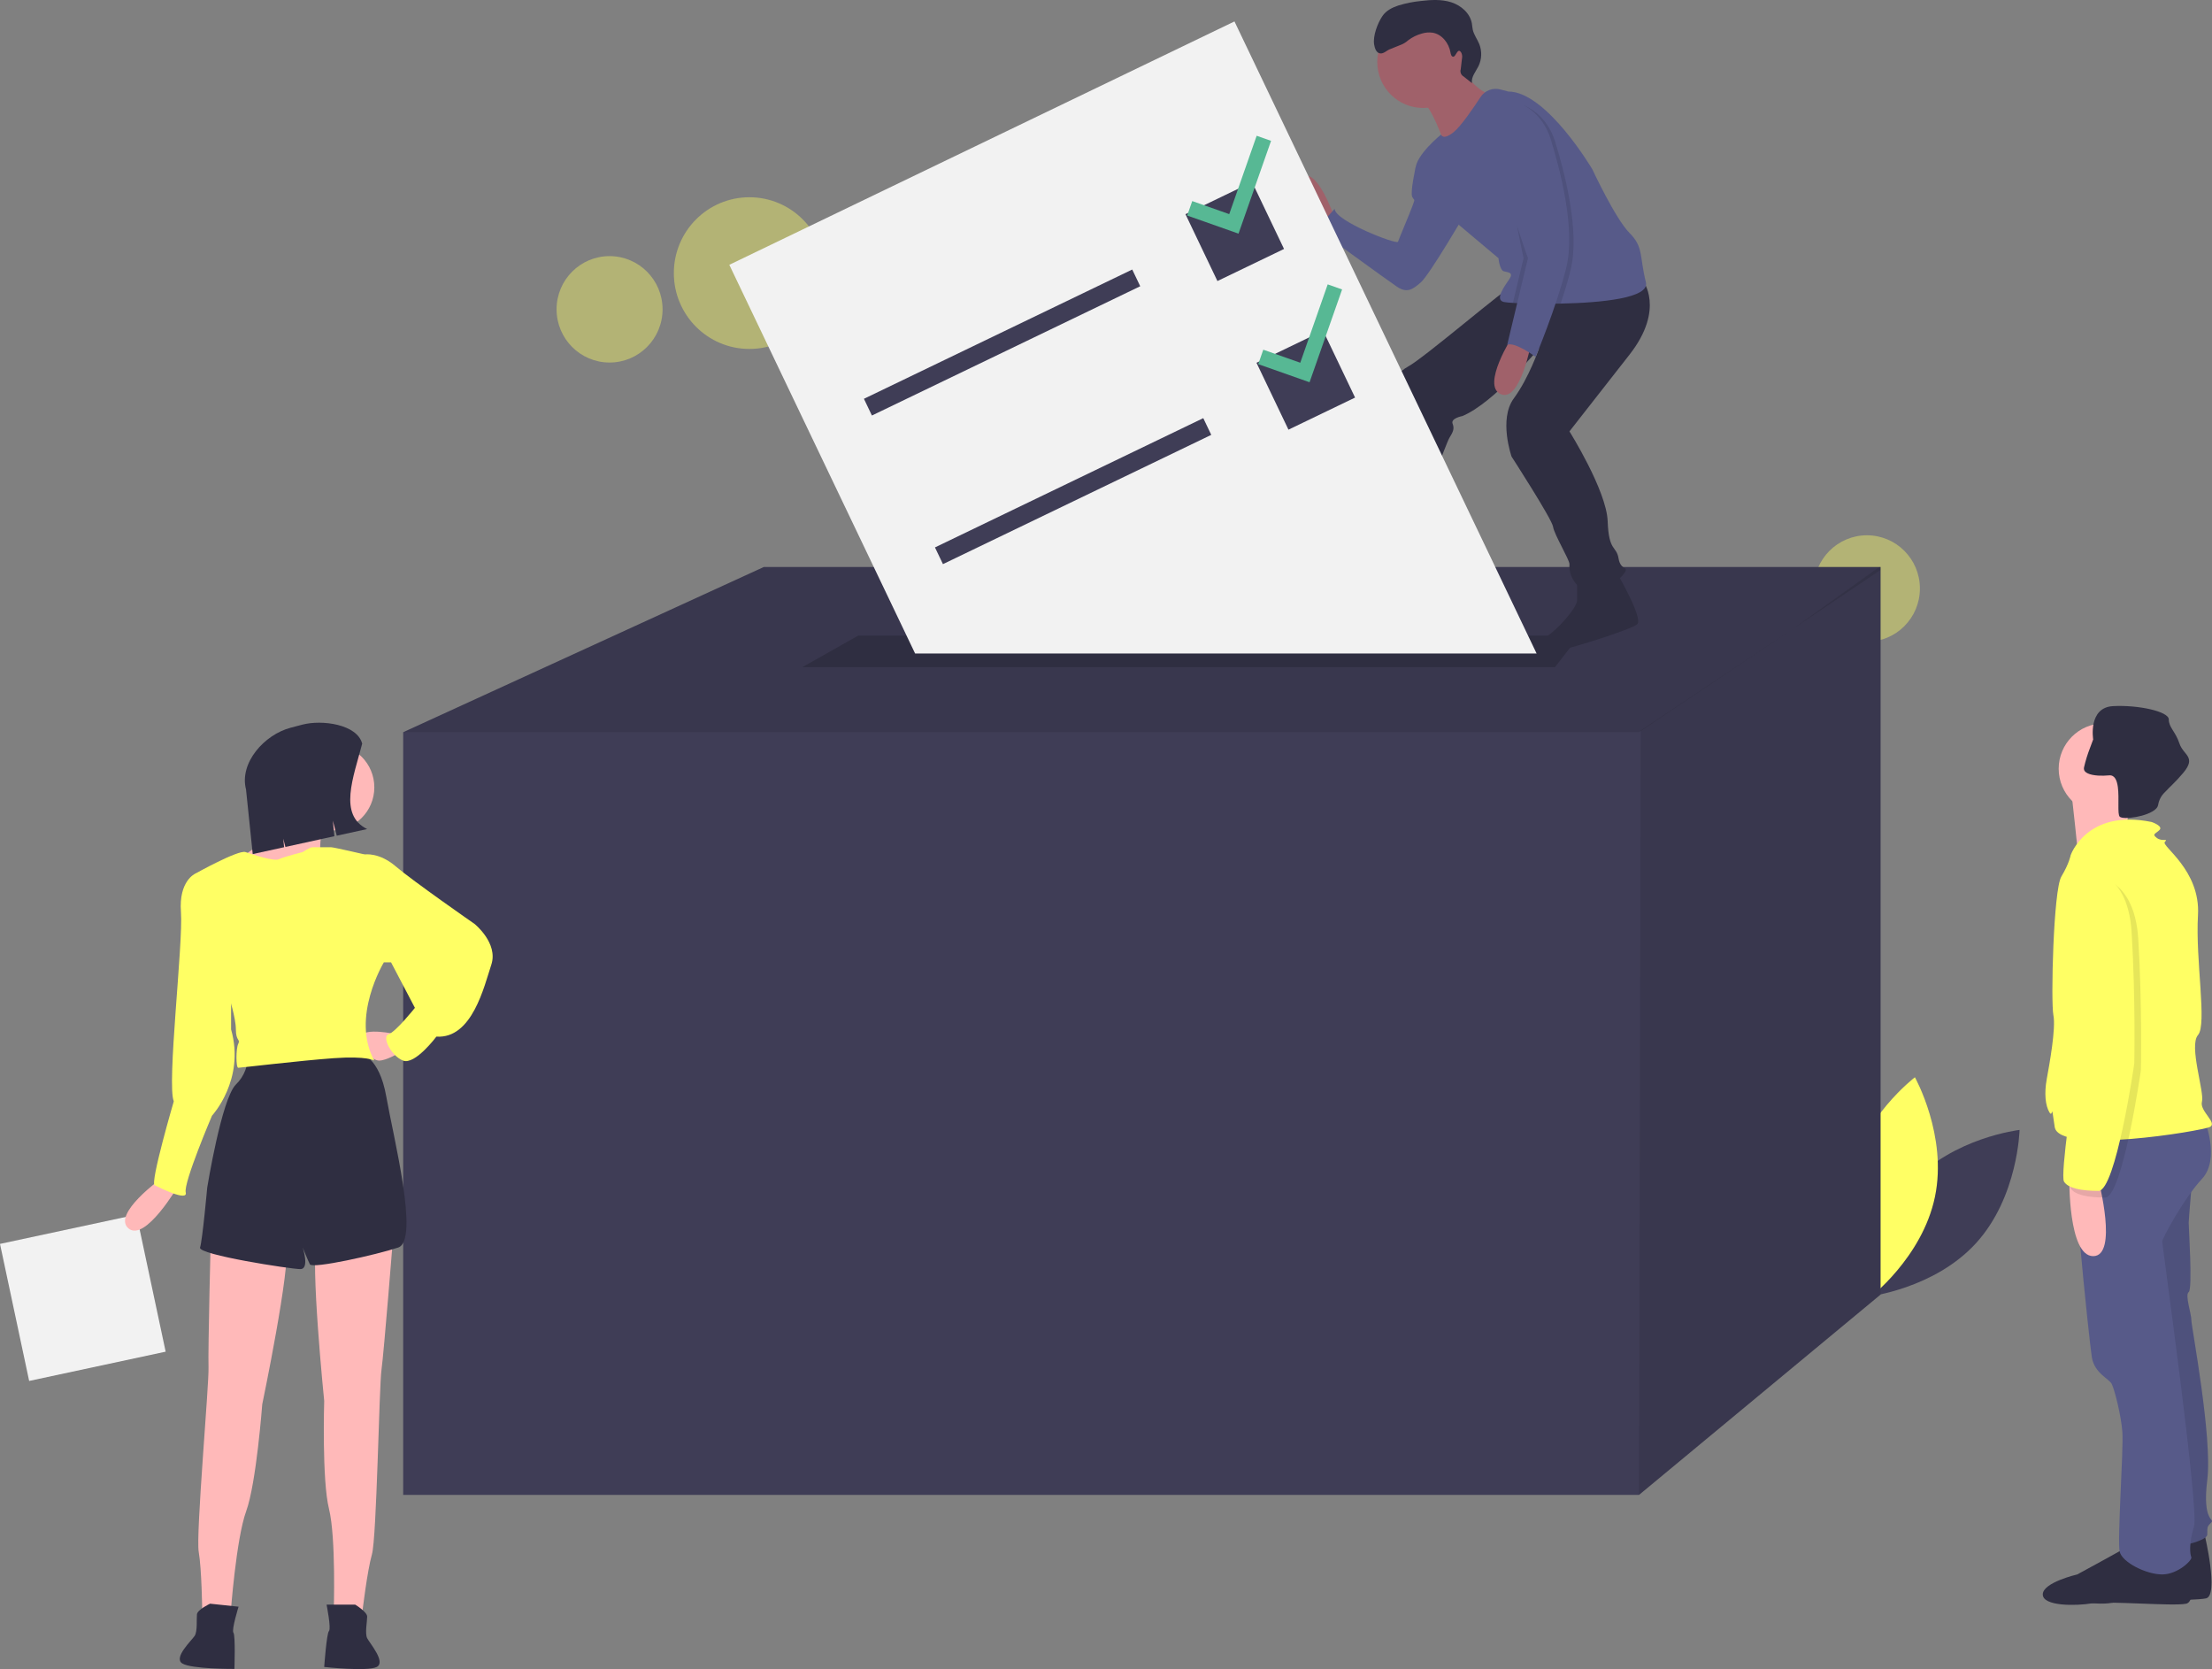 <svg width="330" height="249" viewBox="0 0 330 249" fill="none" xmlns="http://www.w3.org/2000/svg">
<rect x="0" y="0" width="330" height="249" fill="#808080" stroke="none"/>
<g clip-path="url(#clip0)">
<path opacity="0.4" d="M278.518 95.718C282.885 95.718 286.425 92.165 286.425 87.781C286.425 83.397 282.885 79.844 278.518 79.844C274.151 79.844 270.61 83.397 270.61 87.781C270.61 92.165 274.151 95.718 278.518 95.718Z" fill="#FFFF64"/>
<path opacity="0.4" d="M111.8 52.051C118.026 52.051 123.072 46.985 123.072 40.736C123.072 34.487 118.026 29.421 111.8 29.421C105.575 29.421 100.528 34.487 100.528 40.736C100.528 46.985 105.575 52.051 111.8 52.051Z" fill="#FFFF64"/>
<path opacity="0.4" d="M90.939 54.077C95.306 54.077 98.846 50.523 98.846 46.14C98.846 41.756 95.306 38.203 90.939 38.203C86.572 38.203 83.032 41.756 83.032 46.14C83.032 50.523 86.572 54.077 90.939 54.077Z" fill="#FFFF64"/>
<path d="M285.14 176.538C278.892 183.405 278.666 193.406 278.666 193.406C278.666 193.406 288.568 192.276 294.816 185.41C301.064 178.544 301.291 168.542 301.291 168.542C301.291 168.542 291.388 169.672 285.14 176.538Z" fill="#3F3D56"/>
<path d="M288.669 178.515C286.779 187.618 278.832 193.656 278.832 193.656C278.832 193.656 273.95 184.934 275.84 175.83C277.731 166.727 285.678 160.689 285.678 160.689C285.678 160.689 290.56 169.411 288.669 178.515Z" fill="#FFFF64"/>
<path d="M280.555 84.578V193.101L244.517 222.984H60.15V109.219L113.945 84.578H280.555Z" fill="#3F3D56"/>
<path opacity="0.1" d="M280.555 84.578V85.013L267.618 93.705L244.517 109.219H60.15L113.945 84.578H280.555Z" fill="black"/>
<path opacity="0.1" d="M280.555 84.578V193.101L244.517 222.984L244.778 108.956L267.618 93.705L280.346 84.578H280.555Z" fill="black"/>
<path d="M231.982 99.52H119.69L128.047 94.801H235.638L231.982 99.52Z" fill="#2F2E41"/>
<path d="M328.898 228.887C328.898 228.887 331.074 238.025 329.095 238.422C327.116 238.819 317.419 238.691 315.044 239.088C312.67 239.486 307.722 238.819 307.722 237.031C307.722 235.244 312.868 234.052 312.868 234.052C312.868 234.052 320.19 230.079 320.388 229.88C320.586 229.681 328.898 228.887 328.898 228.887Z" fill="#2F2E41"/>
<path d="M327.117 175.052C327.117 175.052 326.523 181.806 326.523 182.402C326.523 182.998 327.117 192.335 326.523 192.732C325.929 193.13 326.919 195.911 326.919 196.904C326.919 197.897 330.085 214.385 329.294 220.742C328.502 227.099 330.481 226.503 329.887 227.099C329.294 227.695 329.294 227.695 329.294 228.887C329.294 230.079 322.961 231.072 322.961 231.072L316.034 187.17L319.596 174.059L327.117 175.052Z" fill="#575A89"/>
<path opacity="0.1" d="M327.117 175.052C327.117 175.052 326.523 181.806 326.523 182.402C326.523 182.998 327.117 192.335 326.523 192.732C325.929 193.13 326.919 195.911 326.919 196.904C326.919 197.897 330.085 214.385 329.294 220.742C328.502 227.099 330.481 226.503 329.887 227.099C329.294 227.695 329.294 227.695 329.294 228.887C329.294 230.079 322.961 231.072 322.961 231.072L316.034 187.17L319.596 174.059L327.117 175.052Z" fill="black"/>
<path d="M326.127 231.668C326.127 231.668 328.106 238.819 326.127 239.217C324.148 239.614 314.451 238.762 312.076 239.159C309.701 239.556 304.754 239.614 304.754 237.826C304.754 236.038 309.899 234.846 309.899 234.846C309.899 234.846 317.222 230.873 317.42 230.675C317.617 230.476 326.127 231.668 326.127 231.668Z" fill="#2F2E41"/>
<path d="M328.897 167.106C328.897 167.106 331.272 172.867 328.502 175.847C325.731 178.827 322.565 184.786 322.565 185.184C322.565 185.581 328.106 225.112 327.314 227.695C326.523 230.277 326.721 231.866 326.918 232.264C327.116 232.661 324.939 234.846 322.565 234.846C320.19 234.846 316.628 233.058 316.232 231.469C315.836 229.88 316.825 216.173 316.628 213.591C316.43 211.008 315.44 207.234 315.044 206.439C314.648 205.645 312.472 204.85 312.076 202.466C311.68 200.082 308.514 169.689 309.503 168.696C310.493 167.702 328.897 167.106 328.897 167.106Z" fill="#575A89"/>
<path d="M313.857 121.417C317.573 121.417 320.586 118.393 320.586 114.663C320.586 110.933 317.573 107.909 313.857 107.909C310.141 107.909 307.128 110.933 307.128 114.663C307.128 118.393 310.141 121.417 313.857 121.417Z" fill="#FFB9B9"/>
<path d="M318.013 118.04C318.013 118.04 316.628 125.39 317.617 126.184C318.607 126.979 310.097 128.171 310.097 128.171C310.097 128.171 309.107 118.437 308.909 117.444C308.711 116.451 318.013 118.04 318.013 118.04Z" fill="#FFB9B9"/>
<path d="M308.91 127.575C308.91 127.575 311.285 120.622 320.982 122.608C320.982 122.608 322.763 123.204 322.169 123.8C321.575 124.396 320.982 124.396 321.773 124.992C322.565 125.588 323.554 124.992 322.961 125.588C322.367 126.184 328.304 129.76 327.908 136.514C327.512 143.268 329.294 152.803 327.908 154.392C326.523 155.982 328.898 162.934 328.502 164.325C328.106 165.716 330.877 167.503 329.689 168.099C328.502 168.695 307.129 172.271 306.535 168.099C305.941 163.928 306.337 166.907 305.743 165.914C305.15 164.921 304.952 163.133 305.348 160.948C305.743 158.763 306.733 153.399 306.337 151.413C305.941 149.426 306.337 132.74 307.524 130.753C308.712 128.767 308.91 127.575 308.91 127.575Z" fill="#FFFF64"/>
<path d="M313.066 176.046C313.066 176.046 316.034 187.369 312.274 187.369C308.514 187.369 308.712 175.648 308.712 175.648L313.066 176.046Z" fill="#FFB9B9"/>
<path d="M310.889 114.663C310.889 115.239 311.72 115.604 313.008 115.688H313.01C313.556 115.719 314.104 115.708 314.649 115.656C315.472 115.581 315.812 116.357 315.953 117.382C316.183 119.073 315.862 121.443 316.232 121.814C316.743 122.327 320.465 121.812 321.629 120.65C321.81 120.487 321.931 120.267 321.971 120.026C322.093 119.317 322.442 118.666 322.965 118.173C323.651 117.42 324.629 116.586 325.731 115.259C327.71 112.875 325.731 112.676 325.138 110.888C324.544 109.101 323.554 108.505 323.554 107.313C323.554 106.121 319.003 105.128 315.242 105.326C311.482 105.525 312.274 110.292 312.274 110.292C312.274 110.292 312.05 110.869 311.783 111.612C311.422 112.544 311.128 113.501 310.905 114.476C310.895 114.538 310.89 114.6 310.889 114.663Z" fill="#2F2E41"/>
<path opacity="0.1" d="M311.68 130.554C311.68 130.554 318.409 130.157 319.003 140.09C319.596 150.022 319.398 159.359 319.398 159.557C319.398 159.756 316.628 178.628 314.055 178.628C311.482 178.628 309.503 178.231 308.91 177.237C308.316 176.244 310.493 161.941 310.493 161.941C310.493 161.941 311.482 146.844 309.899 142.076C308.316 137.309 308.118 131.15 311.68 130.554Z" fill="black"/>
<path d="M310.691 129.561C310.691 129.561 317.419 129.164 318.013 139.096C318.607 149.029 318.409 158.366 318.409 158.564C318.409 158.763 315.638 177.635 313.065 177.635C310.493 177.635 308.514 177.237 307.92 176.244C307.326 175.251 309.503 160.948 309.503 160.948C309.503 160.948 310.493 145.851 308.909 141.083C307.326 136.315 307.128 130.157 310.691 129.561Z" fill="#FFFF64"/>
<path d="M199.115 32.459C199.115 32.459 196.183 24.119 194.065 26.735C191.947 29.352 197.323 33.767 197.323 33.767L199.115 32.459Z" fill="#A0616A"/>
<path d="M212.962 24.282L211.198 24.939C211.198 24.939 210.356 28.697 210.682 29.352C211.007 30.006 211.17 29.515 210.682 30.823C210.193 32.132 208.727 35.566 208.564 36.056C208.401 36.547 199.115 32.949 199.115 31.15C199.115 31.15 197.16 33.44 196.183 33.93C196.183 33.93 206.935 41.78 208.401 42.761C209.867 43.742 210.682 43.251 211.985 42.107C213.288 40.962 218.827 31.477 218.827 31.477L212.962 24.282Z" fill="#575A89"/>
<path d="M208.238 82.334C208.238 82.334 208.401 84.133 208.727 84.297C209.053 84.46 211.496 88.548 208.727 89.366C205.957 90.184 204.328 89.857 203.677 90.184C203.025 90.511 191.621 91.165 191.459 89.366C191.296 87.567 196.997 87.24 196.997 87.24C196.997 87.24 202.211 83.806 203.025 82.007C203.84 80.209 208.238 82.334 208.238 82.334Z" fill="#2F2E41"/>
<path d="M241.309 85.605C241.309 85.605 245.218 92.309 244.241 93.127C243.263 93.944 233.744 96.924 232.348 97.051C230.556 97.215 229.253 95.743 230.719 94.925C232.186 94.108 235.281 90.674 235.281 89.529V86.586L241.309 85.605Z" fill="#2F2E41"/>
<path d="M245.056 41.78C245.056 41.78 248.477 46.032 243.101 52.9L234.141 64.347C234.141 64.347 239.68 73.177 239.842 77.756C240.005 82.334 241.146 81.353 241.472 83.316C241.797 85.278 243.264 84.297 242.123 85.768C240.983 87.24 236.747 88.548 235.444 87.404C234.996 86.992 234.646 86.484 234.42 85.918C234.194 85.352 234.099 84.742 234.141 84.133C234.141 83.479 231.86 79.718 231.697 78.573C231.534 77.429 225.506 68.108 225.506 68.108C225.506 68.108 223.551 62.548 225.832 59.441C228.113 56.334 229.62 51.927 229.62 51.927C229.62 51.927 222.9 60.095 218.175 62.057C218.175 62.057 216.383 62.384 216.709 63.202C217.035 64.019 216.709 64.51 216.221 65.328C215.732 66.145 212.311 75.63 211.17 78.083C210.03 80.536 210.519 82.007 209.215 82.825C207.912 83.643 202.047 82.989 202.047 82.171C202.047 81.353 202.862 79.227 203.351 78.083C203.839 76.938 207.749 63.692 207.423 61.403C207.098 59.114 207.586 56.007 210.03 54.698C212.474 53.39 224.855 42.761 225.506 42.761C226.158 42.761 245.056 41.78 245.056 41.78Z" fill="#2F2E41"/>
<path d="M212.311 16.106C216.09 16.106 219.153 13.031 219.153 9.238C219.153 5.445 216.09 2.37 212.311 2.37C208.532 2.37 205.469 5.445 205.469 9.238C205.469 13.031 208.532 16.106 212.311 16.106Z" fill="#A0616A"/>
<path d="M217.85 9.892C217.85 9.892 219.967 13.653 222.574 14.144C225.181 14.634 215.732 22.157 215.732 22.157C215.732 22.157 213.451 14.961 211.496 14.634C209.541 14.307 217.85 9.892 217.85 9.892Z" fill="#A0616A"/>
<path d="M211.17 25.264C211.17 27.389 217.524 33.44 217.524 33.44L223.552 38.509C223.552 38.509 223.714 40.308 224.366 40.471C225.018 40.635 225.832 40.635 225.181 41.616C224.529 42.597 222.9 44.723 224.366 45.05C224.808 45.118 225.254 45.16 225.7 45.178C226.091 45.201 226.551 45.222 227.067 45.242C228.273 45.284 229.781 45.312 231.415 45.3C231.879 45.299 232.352 45.293 232.832 45.284C238.992 45.161 246.128 44.45 245.544 42.107C244.567 38.182 245.219 36.874 243.101 34.748C240.983 32.622 237.562 25.264 237.562 25.264C237.562 25.264 230.72 13.653 225.018 13.653L223.833 13.341C223.283 13.195 222.701 13.227 222.17 13.432C221.639 13.637 221.185 14.004 220.873 14.482C219.73 16.23 217.926 18.857 216.872 19.704C215.243 21.012 214.989 20.073 214.989 20.073C214.989 20.073 211.17 23.138 211.17 25.264Z" fill="#575A89"/>
<path d="M225.67 50.12C225.67 50.12 220.945 57.478 223.877 58.786C226.81 60.095 228.439 51.101 228.439 51.101L225.67 50.12Z" fill="#A0616A"/>
<path d="M216.784 8.462C216.521 8.429 216.438 8.096 216.394 7.834C216.157 6.431 215.116 5.101 213.717 4.875C213.182 4.803 212.638 4.847 212.121 5.004C211.381 5.208 210.687 5.551 210.074 6.015C209.775 6.29 209.428 6.508 209.052 6.66C208.795 6.736 207.705 7.222 207.45 7.304C206.89 7.485 206.426 8.074 205.85 7.957C205.298 7.846 205.088 7.177 205 6.619C204.798 5.348 205.522 3.451 206.243 2.387C206.79 1.579 207.715 1.114 208.641 0.811C209.724 0.481 210.838 0.259 211.966 0.148C213.487 -0.032 215.064 -0.128 216.522 0.344C217.981 0.816 219.309 1.972 219.581 3.485C219.638 3.801 219.648 4.124 219.718 4.436C219.888 5.199 220.39 5.841 220.684 6.565C220.895 7.097 220.994 7.667 220.972 8.239C220.951 8.812 220.81 9.373 220.559 9.887C220.153 10.707 219.447 11.495 219.599 12.398L218.342 11.403C218.16 11.3 218.019 11.137 217.943 10.941C217.867 10.746 217.859 10.531 217.922 10.331L218.105 8.751C218.168 8.464 218.14 8.165 218.023 7.896C217.465 6.916 217.222 8.517 216.784 8.462Z" fill="#2F2E41"/>
<path opacity="0.1" d="M228.602 38.836L227.067 45.241C228.615 45.297 230.662 45.326 232.832 45.284C233.38 43.636 233.903 41.917 234.303 40.308C235.77 34.421 233.326 25.427 232.023 21.175C230.719 16.924 227.461 15.779 227.461 15.779C226.126 16.25 224.864 16.911 223.714 17.741C221.596 19.213 228.602 38.836 228.602 38.836Z" fill="black"/>
<path opacity="0.1" d="M227.298 38.509L225.7 45.178C226.091 45.201 226.551 45.222 227.067 45.242C228.273 45.284 229.781 45.312 231.415 45.3C232.003 43.549 232.572 41.701 233 39.981C234.466 34.094 232.023 25.1 230.719 20.848C229.416 16.597 226.565 21.257 226.565 21.257C226.565 21.257 227.706 18.477 225.588 19.949C223.47 21.421 227.298 38.509 227.298 38.509Z" fill="black"/>
<path d="M226.81 15.452C226.81 15.452 230.068 16.596 231.371 20.848C232.675 25.1 235.118 34.094 233.652 39.981C232.186 45.868 229.091 53.226 229.091 53.226C229.091 53.226 225.995 50.937 224.855 51.428L227.95 38.509C227.95 38.509 220.945 18.886 223.063 17.414C224.212 16.584 225.474 15.923 226.81 15.452Z" fill="#575A89"/>
<path d="M229.238 97.475L184.166 3.197L108.803 39.499L136.52 97.475H229.238Z" fill="#F2F2F2"/>
<path d="M168.914 40.203L128.886 59.485L130.078 61.979L170.106 42.697L168.914 40.203Z" fill="#3F3D56"/>
<path d="M179.512 62.371L139.484 81.653L140.676 84.147L180.704 64.865L179.512 62.371Z" fill="#3F3D56"/>
<path d="M186.792 27.16L176.854 31.947L181.623 41.922L191.561 37.135L186.792 27.16Z" fill="#3F3D56"/>
<path d="M197.39 49.328L187.452 54.115L192.221 64.09L202.159 59.303L197.39 49.328Z" fill="#3F3D56"/>
<path d="M187.477 20.25L183.384 31.939L177.867 29.992L177.112 32.149L184.77 34.85L189.625 21.008L187.477 20.25Z" fill="#57B894"/>
<path d="M198.075 42.418L193.982 54.107L188.465 52.161L187.71 54.317L195.368 57.018L200.223 43.176L198.075 42.418Z" fill="#57B894"/>
<path d="M4.35 205.984L24.713 201.618L20.363 181.178L6.45729e-05 185.544L4.35 205.984Z" fill="#F2F2F2"/>
<path d="M24.146 175.717C24.146 175.717 16.667 181.079 19.16 183.225C21.653 185.37 26.64 176.789 26.64 176.789L24.146 175.717Z" fill="#FFB9B9"/>
<path d="M58.694 183.939C58.694 183.939 57.27 201.815 56.914 204.318C56.557 206.82 56.201 229.343 55.489 231.846C54.777 234.349 54.064 240.426 54.064 240.426H49.79C49.79 240.426 50.147 229.343 49.078 225.053C48.01 220.763 48.366 208.965 48.366 208.965C48.366 208.965 46.229 187.872 47.297 185.012C48.366 182.152 58.694 183.939 58.694 183.939Z" fill="#FFB9B9"/>
<path d="M52.996 239.354C52.996 239.354 54.777 240.426 54.777 241.141C54.777 241.856 54.42 243.644 54.777 244.359C55.133 245.074 57.626 247.934 56.201 248.649C54.777 249.364 48.366 248.649 48.366 248.649C48.366 248.649 48.722 243.644 49.078 243.286C49.434 242.929 48.722 239.354 48.722 239.354H52.996Z" fill="#2F2E41"/>
<path d="M31.468 183.501C31.468 183.501 31.015 201.428 31.108 203.955C31.2 206.481 29.199 228.917 29.646 231.481C30.092 234.045 30.165 240.164 30.165 240.164L34.416 240.614C34.416 240.614 35.22 229.555 36.731 225.401C38.243 221.247 39.122 209.477 39.122 209.477C39.122 209.477 43.453 188.726 42.69 185.769C41.926 182.812 31.468 183.501 31.468 183.501Z" fill="#FFB9B9"/>
<path d="M31.34 239.21C31.34 239.21 29.457 240.089 29.382 240.8C29.308 241.511 29.475 243.326 29.046 244C28.617 244.673 25.838 247.255 27.18 248.116C28.523 248.977 34.973 248.942 34.973 248.942C34.973 248.942 35.142 243.927 34.825 243.534C34.508 243.141 35.591 239.66 35.591 239.66L31.34 239.21Z" fill="#2F2E41"/>
<path d="M53.708 157.126C53.708 157.126 56.557 157.483 57.626 163.561C58.694 169.639 62.612 185.012 59.407 186.084C56.201 187.157 46.585 189.302 46.229 188.587C45.872 187.872 45.16 186.084 45.16 186.084C45.16 186.084 46.229 189.302 44.804 189.302C43.379 189.302 29.489 187.157 29.845 186.084C30.201 185.012 30.914 177.147 30.914 177.147C30.914 177.147 33.051 163.919 35.188 161.774C35.806 161.178 36.286 160.452 36.594 159.649C36.902 158.846 37.029 157.984 36.968 157.126H53.708Z" fill="#2F2E41"/>
<path d="M59.05 154.266C59.05 154.266 54.42 153.193 53.708 154.624C52.996 156.054 55.489 158.199 56.557 158.199C57.626 158.199 59.407 157.126 59.407 157.126L59.05 154.266Z" fill="#FFB9B9"/>
<path d="M49.434 123.878C52.974 123.878 55.845 120.997 55.845 117.443C55.845 113.888 52.974 111.007 49.434 111.007C45.893 111.007 43.023 113.888 43.023 117.443C43.023 120.997 45.893 123.878 49.434 123.878Z" fill="#FFB9B9"/>
<path d="M48.366 122.09C48.366 122.09 47.297 127.095 48.01 127.095C48.722 127.095 42.667 130.313 42.667 130.313L38.037 129.598L36.612 127.453C36.612 127.453 44.092 122.447 44.092 119.587C44.092 116.727 48.366 122.09 48.366 122.09Z" fill="#FFB9B9"/>
<path d="M45.16 127.095C45.16 127.095 46.229 126.38 46.585 126.38H49.434C49.79 126.38 54.42 127.453 54.42 127.453L57.27 143.541C57.27 143.541 52.283 151.764 55.845 158.199C55.845 158.199 54.776 157.484 49.79 157.841C44.804 158.199 35.9 159.271 35.544 159.271C35.188 159.271 35.188 156.411 35.544 155.696C35.9 154.981 35.188 155.339 35.188 153.551C35.188 151.764 34.119 148.546 34.119 148.546L29.133 130.313C29.133 130.313 35.544 126.738 36.612 127.095C37.681 127.453 40.886 128.525 41.599 128.168C42.311 127.81 45.16 127.095 45.16 127.095Z" fill="#FFFF64"/>
<path d="M53.352 127.81L54.42 127.453C54.42 127.453 56.557 127.095 59.051 129.24C61.544 131.385 70.804 137.82 70.804 137.82C70.804 137.82 74.366 140.68 73.297 143.898C72.229 147.116 70.448 154.981 65.105 154.623C65.105 154.623 61.9 158.914 60.119 158.198C58.338 157.483 56.914 154.623 57.982 154.266C59.051 153.908 61.9 150.333 61.9 150.333L58.338 143.541H57.27L53.352 141.395L53.352 127.81Z" fill="#FFFF64"/>
<path d="M31.982 129.955L29.133 130.313C29.133 130.313 26.64 131.385 26.996 136.033C27.352 140.68 24.859 161.774 25.927 164.276C25.927 164.276 22.366 176.432 23.078 176.789C23.79 177.147 28.064 179.292 27.708 177.862C27.352 176.431 31.626 166.421 31.626 166.421C31.626 166.421 36.612 161.059 34.475 153.551V147.473L31.982 129.955Z" fill="#FFFF64"/>
<path d="M54.769 123.664L50.242 124.654L49.66 122.416L49.883 124.732L42.579 126.33L42.258 125.094L42.382 126.373L37.703 127.396L36.702 117.753C35.674 113.796 39.429 109.578 43.371 108.545L45.12 108.087C48.015 107.329 53.278 108.018 54.034 110.925C52.711 115.992 50.456 121.547 54.769 123.664Z" fill="#2F2E41"/>
</g>
<defs>
<clipPath id="clip0">
<rect width="330" height="248.967" fill="white"/>
</clipPath>
</defs>
</svg>
